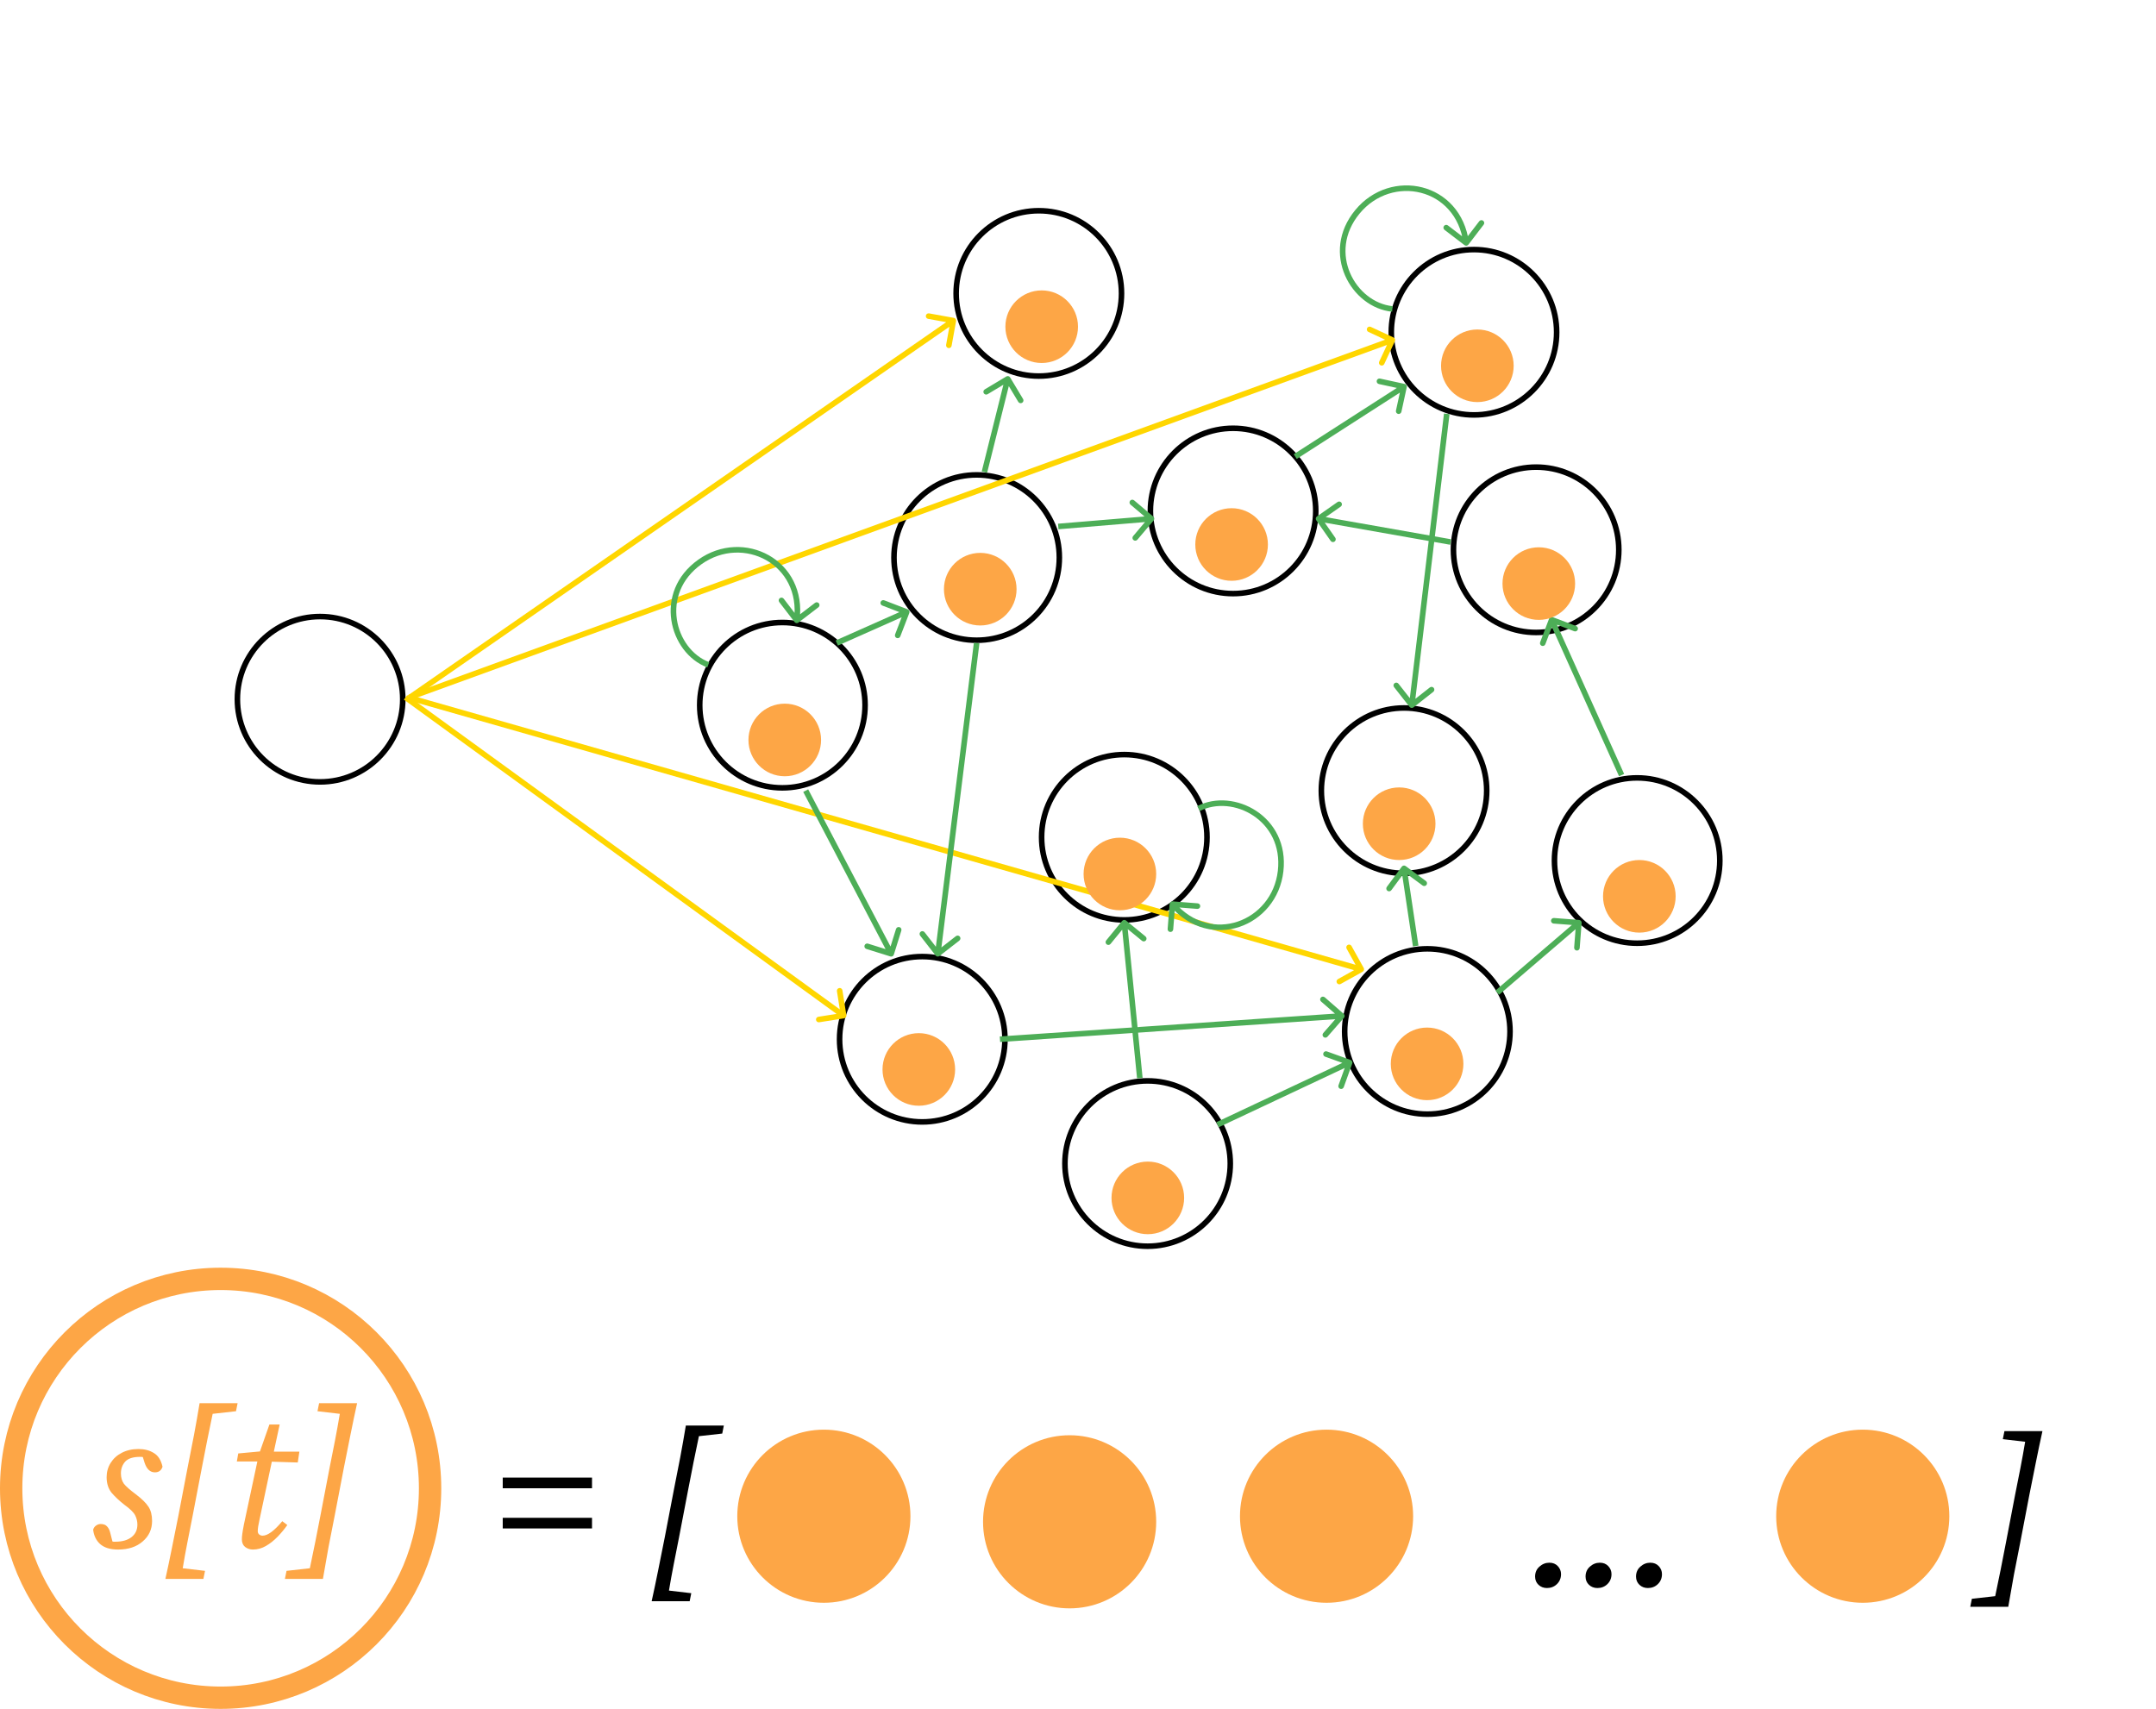 <svg width="386" height="306" viewBox="0 0 386 306" fill="none" xmlns="http://www.w3.org/2000/svg">
<circle cx="185.986" cy="52.538" r="14.803" stroke="black"/>
<circle cx="220.765" cy="91.491" r="14.803" stroke="black"/>
<circle cx="201.288" cy="149.921" r="14.803" stroke="black"/>
<circle cx="275.021" cy="98.447" r="14.803" stroke="black"/>
<circle cx="255.544" cy="184.7" r="14.803" stroke="black"/>
<circle cx="205.462" cy="208.35" r="14.803" stroke="black"/>
<circle cx="174.856" cy="99.839" r="14.803" stroke="black"/>
<circle cx="263.891" cy="59.495" r="14.803" stroke="black"/>
<circle cx="251.37" cy="141.574" r="14.803" stroke="black"/>
<circle cx="293.106" cy="154.094" r="14.803" stroke="black"/>
<circle cx="165.117" cy="186.091" r="14.803" stroke="black"/>
<circle cx="140.076" cy="126.271" r="14.803" stroke="black"/>
<circle cx="57.303" cy="125.206" r="14.803" stroke="black"/>
<path d="M151.115 182.349C151.388 182.306 151.574 182.05 151.53 181.777L150.826 177.332C150.783 177.06 150.527 176.874 150.254 176.917C149.981 176.96 149.795 177.216 149.839 177.489L150.465 181.44L146.514 182.066C146.241 182.109 146.055 182.365 146.098 182.638C146.141 182.91 146.398 183.097 146.67 183.053L151.115 182.349ZM72.311 125.284L150.743 182.26L151.33 181.451L72.899 124.475L72.311 125.284Z" fill="#FFD600"/>
<path d="M171.173 57.497C171.222 57.225 171.042 56.965 170.77 56.916L166.342 56.114C166.071 56.065 165.81 56.245 165.761 56.517C165.712 56.789 165.892 57.049 166.164 57.098L170.1 57.811L169.388 61.747C169.338 62.019 169.519 62.279 169.791 62.328C170.062 62.377 170.322 62.197 170.372 61.925L171.173 57.497ZM73.584 125.348L170.966 57.819L170.396 56.997L73.014 124.527L73.584 125.348Z" fill="#FFD600"/>
<path d="M249.737 61.097C249.854 60.847 249.746 60.549 249.496 60.433L245.418 58.53C245.168 58.413 244.87 58.521 244.753 58.771C244.637 59.022 244.745 59.319 244.995 59.436L248.62 61.127L246.928 64.752C246.811 65.002 246.92 65.3 247.17 65.417C247.42 65.533 247.718 65.425 247.834 65.175L249.737 61.097ZM73.472 125.35L249.455 61.356L249.113 60.416L73.13 124.41L73.472 125.35Z" fill="#FFD600"/>
<path d="M243.962 174.008C244.203 173.874 244.29 173.569 244.156 173.328L241.969 169.395C241.835 169.154 241.53 169.067 241.289 169.201C241.048 169.335 240.961 169.639 241.095 169.881L243.039 173.377L239.543 175.32C239.301 175.455 239.215 175.759 239.349 176C239.483 176.242 239.787 176.329 240.029 176.194L243.962 174.008ZM73.163 125.418L243.582 174.052L243.856 173.09L73.437 124.457L73.163 125.418Z" fill="#FFD600"/>
<path d="M162.802 109.757C162.901 109.499 162.772 109.21 162.515 109.11L158.314 107.495C158.057 107.396 157.767 107.525 157.668 107.782C157.569 108.04 157.698 108.329 157.955 108.428L161.689 109.864L160.253 113.598C160.154 113.855 160.282 114.145 160.54 114.244C160.798 114.343 161.087 114.214 161.186 113.957L162.802 109.757ZM150.018 115.599L162.538 110.034L162.132 109.12L149.611 114.685L150.018 115.599Z" fill="#4DAE57"/>
<path d="M159.404 171.266C159.667 171.348 159.948 171.202 160.03 170.938L161.372 166.643C161.455 166.379 161.308 166.099 161.044 166.016C160.781 165.934 160.5 166.081 160.418 166.345L159.225 170.163L155.407 168.969C155.143 168.887 154.863 169.034 154.781 169.298C154.698 169.561 154.845 169.842 155.109 169.924L159.404 171.266ZM143.807 141.806L159.11 171.021L159.996 170.557L144.693 141.342L143.807 141.806Z" fill="#4DAE57"/>
<path d="M283.17 165.262C283.191 164.987 282.985 164.747 282.71 164.726L278.223 164.38C277.948 164.359 277.708 164.565 277.687 164.841C277.665 165.116 277.871 165.356 278.147 165.377L282.135 165.684L281.828 169.672C281.807 169.948 282.013 170.188 282.288 170.209C282.564 170.231 282.804 170.024 282.825 169.749L283.17 165.262ZM268.39 178.124L282.997 165.604L282.346 164.844L267.739 177.365L268.39 178.124Z" fill="#4DAE57"/>
<path d="M242.103 190.435C242.196 190.175 242.062 189.888 241.802 189.795L237.568 188.271C237.308 188.177 237.021 188.312 236.928 188.572C236.834 188.832 236.969 189.118 237.229 189.212L240.993 190.566L239.638 194.33C239.544 194.59 239.679 194.876 239.939 194.97C240.199 195.063 240.485 194.929 240.579 194.669L242.103 190.435ZM218.195 201.847L241.845 190.718L241.419 189.813L217.77 200.942L218.195 201.847Z" fill="#4DAE57"/>
<path d="M240.618 182.247C240.799 182.039 240.778 181.723 240.57 181.541L237.179 178.583C236.971 178.402 236.655 178.423 236.473 178.631C236.292 178.84 236.313 179.155 236.521 179.337L239.536 181.966L236.906 184.981C236.725 185.189 236.746 185.505 236.954 185.686C237.162 185.868 237.478 185.846 237.66 185.638L240.618 182.247ZM179.063 186.591L240.275 182.417L240.207 181.419L178.995 185.593L179.063 186.591Z" fill="#4DAE57"/>
<path d="M180.849 67.585C180.707 67.348 180.4 67.271 180.163 67.413L176.305 69.728C176.068 69.871 175.991 70.178 176.133 70.415C176.275 70.651 176.582 70.728 176.819 70.586L180.249 68.528L182.307 71.958C182.449 72.195 182.756 72.272 182.993 72.129C183.23 71.987 183.307 71.68 183.165 71.444L180.849 67.585ZM176.732 84.657L180.906 67.963L179.936 67.721L175.762 84.415L176.732 84.657Z" fill="#4DAE57"/>
<path d="M251.859 69.339C251.917 69.07 251.746 68.803 251.476 68.745L247.079 67.789C246.809 67.73 246.543 67.901 246.484 68.171C246.425 68.441 246.597 68.707 246.866 68.766L250.775 69.615L249.925 73.524C249.867 73.794 250.038 74.06 250.308 74.119C250.578 74.178 250.844 74.006 250.903 73.737L251.859 69.339ZM232.164 82.174L251.64 69.654L251.1 68.812L231.623 81.333L232.164 82.174Z" fill="#4DAE57"/>
<path d="M243.023 37.932L242.637 37.614L242.637 37.614L243.023 37.932ZM262.195 43.894C262.415 44.061 262.729 44.02 262.896 43.8L265.63 40.226C265.798 40.006 265.756 39.692 265.536 39.525C265.317 39.357 265.003 39.399 264.836 39.618L262.406 42.795L259.228 40.366C259.009 40.198 258.695 40.24 258.527 40.459C258.36 40.678 258.402 40.992 258.621 41.16L262.195 43.894ZM249.333 54.824C242.747 54.165 237.618 45.286 243.409 38.249L242.637 37.614C236.304 45.309 241.907 55.086 249.233 55.819L249.333 54.824ZM243.409 38.249C246.313 34.72 250.634 33.562 254.389 34.523C258.131 35.481 261.335 38.55 262.004 43.562L262.995 43.43C262.272 38.009 258.769 34.612 254.636 33.555C250.516 32.5 245.794 33.777 242.637 37.614L243.409 38.249Z" fill="#4DAE57"/>
<path d="M229.275 155.989L229.771 156.046L229.771 156.046L229.275 155.989ZM209.94 161.401C209.664 161.38 209.424 161.585 209.402 161.861L209.049 166.347C209.028 166.622 209.233 166.863 209.509 166.885C209.784 166.906 210.025 166.701 210.046 166.425L210.36 162.438L214.347 162.751C214.623 162.773 214.863 162.567 214.885 162.292C214.907 162.016 214.701 161.776 214.426 161.754L209.94 161.401ZM214.799 145.236C220.685 142.211 229.816 146.878 228.778 155.932L229.771 156.046C230.907 146.145 220.891 140.981 214.342 144.347L214.799 145.236ZM228.778 155.932C228.257 160.473 225.259 163.792 221.585 165.026C217.923 166.255 213.565 165.42 210.281 161.575L209.52 162.225C213.073 166.383 217.859 167.332 221.903 165.974C225.935 164.621 229.205 160.983 229.771 156.046L228.778 155.932Z" fill="#4DAE57"/>
<path d="M125.303 100.625L125.013 100.217L125.013 100.217L125.303 100.625ZM142.254 111.386C142.422 111.605 142.735 111.647 142.955 111.479L146.527 108.742C146.746 108.574 146.787 108.26 146.619 108.041C146.452 107.822 146.138 107.78 145.918 107.948L142.743 110.381L140.311 107.206C140.143 106.986 139.829 106.945 139.61 107.113C139.39 107.281 139.349 107.595 139.517 107.814L142.254 111.386ZM126.983 118.579C120.798 116.223 118.165 106.313 125.592 101.032L125.013 100.217C116.89 105.992 119.746 116.893 126.627 119.513L126.983 118.579ZM125.592 101.032C129.317 98.384 133.79 98.394 137.164 100.302C140.526 102.204 142.818 106.003 142.155 111.016L143.146 111.147C143.864 105.725 141.37 101.532 137.656 99.432C133.954 97.338 129.063 97.338 125.013 100.217L125.592 101.032Z" fill="#4DAE57"/>
<path d="M206.539 93.206C206.717 92.995 206.691 92.68 206.48 92.501L203.045 89.595C202.834 89.416 202.518 89.442 202.34 89.653C202.162 89.864 202.188 90.18 202.399 90.358L205.452 92.942L202.869 95.995C202.69 96.206 202.716 96.522 202.927 96.7C203.138 96.878 203.454 96.852 203.632 96.641L206.539 93.206ZM189.504 94.772L206.199 93.381L206.115 92.385L189.421 93.776L189.504 94.772Z" fill="#4DAE57"/>
<path d="M167.505 171.096C167.674 171.314 167.989 171.353 168.207 171.184L171.759 168.421C171.977 168.251 172.016 167.937 171.846 167.719C171.677 167.501 171.363 167.462 171.145 167.631L167.987 170.087L165.532 166.93C165.362 166.712 165.048 166.673 164.83 166.842C164.612 167.012 164.573 167.326 164.742 167.544L167.505 171.096ZM174.359 115.08L167.403 170.727L168.396 170.851L175.352 115.204L174.359 115.08Z" fill="#4DAE57"/>
<path d="M251.667 155.084C251.445 154.92 251.132 154.967 250.968 155.189L248.293 158.808C248.129 159.03 248.176 159.343 248.398 159.507C248.62 159.671 248.933 159.624 249.098 159.402L251.475 156.185L254.692 158.563C254.914 158.727 255.227 158.68 255.391 158.458C255.555 158.236 255.508 157.923 255.286 157.759L251.667 155.084ZM253.951 169.324L251.865 155.412L250.876 155.56L252.963 169.472L253.951 169.324Z" fill="#4DAE57"/>
<path d="M201.605 164.837C201.391 164.662 201.076 164.694 200.901 164.907L198.051 168.39C197.877 168.604 197.908 168.919 198.122 169.094C198.336 169.269 198.651 169.237 198.825 169.023L201.358 165.928L204.454 168.461C204.668 168.635 204.983 168.604 205.158 168.39C205.333 168.176 205.301 167.861 205.087 167.687L201.605 164.837ZM204.568 192.998L201.786 165.174L200.79 165.274L203.573 193.097L204.568 192.998Z" fill="#4DAE57"/>
<path d="M277.98 110.501C277.722 110.403 277.433 110.533 277.335 110.791L275.739 114.998C275.641 115.257 275.771 115.545 276.029 115.643C276.288 115.741 276.576 115.611 276.674 115.353L278.093 111.613L281.833 113.032C282.091 113.13 282.38 113 282.478 112.742C282.576 112.483 282.446 112.195 282.187 112.097L277.98 110.501ZM290.779 138.587L278.259 110.763L277.347 111.173L289.867 138.997L290.779 138.587Z" fill="#4DAE57"/>
<path d="M235.78 92.474C235.554 92.632 235.499 92.944 235.657 93.17L238.238 96.856C238.396 97.083 238.708 97.138 238.934 96.979C239.16 96.821 239.215 96.509 239.057 96.283L236.763 93.006L240.04 90.712C240.266 90.554 240.321 90.242 240.163 90.016C240.005 89.79 239.693 89.735 239.467 89.893L235.78 92.474ZM259.804 96.564L236.154 92.391L235.98 93.376L259.63 97.549L259.804 96.564Z" fill="#4DAE57"/>
<path d="M252.368 126.58C252.539 126.797 252.853 126.835 253.07 126.665L256.609 123.884C256.826 123.714 256.863 123.399 256.693 123.182C256.522 122.965 256.208 122.927 255.991 123.098L252.845 125.569L250.374 122.424C250.204 122.207 249.889 122.169 249.672 122.34C249.455 122.51 249.417 122.825 249.588 123.042L252.368 126.58ZM258.525 74.043L252.265 126.212L253.258 126.331L259.518 74.162L258.525 74.043Z" fill="#4DAE57"/>
<circle cx="140.5" cy="132.5" r="6.5" fill="#FDA646"/>
<circle cx="175.5" cy="105.5" r="6.5" fill="#FDA646"/>
<circle cx="186.5" cy="58.5" r="6.5" fill="#FDA646"/>
<circle cx="220.5" cy="97.5" r="6.5" fill="#FDA646"/>
<circle cx="264.5" cy="65.5" r="6.5" fill="#FDA646"/>
<circle cx="275.5" cy="104.5" r="6.5" fill="#FDA646"/>
<circle cx="293.5" cy="160.5" r="6.5" fill="#FDA646"/>
<circle cx="250.5" cy="147.5" r="6.5" fill="#FDA646"/>
<circle cx="200.5" cy="156.5" r="6.5" fill="#FDA646"/>
<circle cx="164.5" cy="191.5" r="6.5" fill="#FDA646"/>
<circle cx="205.5" cy="214.5" r="6.5" fill="#FDA646"/>
<circle cx="147.5" cy="271.5" r="15.5" fill="#FDA646"/>
<circle cx="191.5" cy="272.5" r="15.5" fill="#FDA646"/>
<circle cx="237.5" cy="271.5" r="15.5" fill="#FDA646"/>
<circle cx="333.5" cy="271.5" r="15.5" fill="#FDA646"/>
<circle cx="255.5" cy="190.5" r="6.5" fill="#FDA646"/>
<circle cx="39.5" cy="266.5" r="37.5" stroke="#FDA646" stroke-width="4"/>
<path d="M27.227 272.356C27.227 273.844 26.663 275.068 25.535 276.028C24.431 276.988 22.967 277.468 21.143 277.468C19.751 277.468 18.683 277.144 17.939 276.496C17.219 275.848 16.799 274.984 16.679 273.904C16.775 273.592 16.943 273.352 17.183 273.184C17.447 272.992 17.723 272.896 18.011 272.896C18.539 272.896 18.923 273.04 19.163 273.328C19.427 273.592 19.619 273.976 19.739 274.48L20.135 276.028C20.207 276.052 20.279 276.064 20.351 276.064C20.447 276.064 20.543 276.064 20.639 276.064C21.887 276.064 22.859 275.788 23.555 275.236C24.251 274.684 24.599 273.94 24.599 273.004C24.599 272.428 24.467 271.876 24.203 271.348C23.939 270.82 23.291 270.184 22.259 269.44C21.371 268.744 20.615 268.036 19.991 267.316C19.391 266.572 19.091 265.636 19.091 264.508C19.091 263.572 19.331 262.72 19.811 261.952C20.291 261.184 20.951 260.584 21.791 260.152C22.655 259.696 23.663 259.468 24.815 259.468C25.871 259.468 26.783 259.708 27.551 260.188C28.319 260.644 28.835 261.46 29.099 262.636C28.883 263.308 28.427 263.644 27.731 263.644C26.891 263.644 26.279 263.08 25.895 261.952L25.571 260.908C25.499 260.884 25.415 260.872 25.319 260.872C25.247 260.872 25.163 260.872 25.067 260.872C23.819 260.872 22.931 261.16 22.403 261.736C21.899 262.312 21.647 263.008 21.647 263.824C21.647 264.568 21.827 265.192 22.187 265.696C22.571 266.176 23.279 266.8 24.311 267.568C25.391 268.384 26.147 269.128 26.579 269.8C27.011 270.448 27.227 271.3 27.227 272.356ZM29.616 282.724C30.023 280.876 30.419 278.992 30.803 277.072C31.188 275.152 31.572 273.232 31.956 271.312L33.611 262.672C33.995 260.776 34.367 258.88 34.727 256.984C35.087 255.064 35.423 253.156 35.736 251.26H42.539L42.252 252.7L38.075 253.168C37.764 254.704 37.44 256.276 37.103 257.884C36.791 259.468 36.48 261.064 36.167 262.672L34.511 271.312C34.2 272.872 33.888 274.456 33.575 276.064C33.264 277.648 32.975 279.232 32.712 280.816L36.708 281.284L36.419 282.724H29.616ZM43.663 273.004L46.075 261.7H42.403L42.654 260.26L46.542 259.9L48.234 255.076H50.071L49.026 259.936H53.599L53.31 261.88L48.666 261.736L46.471 272.068C46.255 273.028 46.147 273.724 46.147 274.156C46.147 274.42 46.23 274.624 46.398 274.768C46.59 274.912 46.794 274.984 47.011 274.984C47.922 274.984 49.099 274.12 50.538 272.392L51.438 273.076C50.934 273.796 50.358 274.492 49.711 275.164C49.062 275.836 48.367 276.388 47.623 276.82C46.879 277.252 46.099 277.468 45.282 277.468C44.755 277.468 44.286 277.312 43.879 277C43.495 276.688 43.303 276.232 43.303 275.632C43.303 275.368 43.327 275.056 43.374 274.696C43.422 274.312 43.519 273.748 43.663 273.004ZM63.934 251.26C63.526 253.108 63.13 254.992 62.746 256.912C62.362 258.832 61.978 260.752 61.594 262.672L59.938 271.312C59.554 273.208 59.182 275.104 58.822 277C58.486 278.92 58.15 280.828 57.814 282.724H51.01L51.298 281.284L55.474 280.816C55.81 279.256 56.134 277.684 56.446 276.1C56.758 274.516 57.07 272.92 57.382 271.312L59.038 262.672C59.35 261.112 59.662 259.54 59.974 257.956C60.286 256.348 60.574 254.752 60.838 253.168L56.842 252.7L57.13 251.26H63.934Z" fill="#FDA646"/>
<path d="M365.67 256.26C365.262 258.108 364.866 259.992 364.482 261.912C364.098 263.832 363.714 265.752 363.33 267.672L361.674 276.312C361.29 278.208 360.918 280.104 360.558 282C360.222 283.92 359.886 285.828 359.55 287.724H352.746L353.034 286.284L357.21 285.816C357.546 284.256 357.87 282.684 358.182 281.1C358.494 279.516 358.806 277.92 359.118 276.312L360.774 267.672C361.086 266.112 361.398 264.54 361.71 262.956C362.022 261.348 362.31 259.752 362.574 258.168L358.578 257.7L358.866 256.26H365.67Z" fill="black"/>
<path d="M276.96 284.36C276.36 284.36 275.856 284.168 275.448 283.784C275.04 283.4 274.836 282.908 274.836 282.308C274.836 281.588 275.088 281 275.592 280.544C276.12 280.064 276.72 279.824 277.392 279.824C278.016 279.824 278.52 280.028 278.904 280.436C279.288 280.844 279.48 281.324 279.48 281.876C279.48 282.596 279.228 283.196 278.724 283.676C278.244 284.132 277.656 284.36 276.96 284.36ZM285.996 284.36C285.396 284.36 284.892 284.168 284.484 283.784C284.076 283.4 283.872 282.908 283.872 282.308C283.872 281.588 284.124 281 284.628 280.544C285.156 280.064 285.756 279.824 286.428 279.824C287.052 279.824 287.556 280.028 287.94 280.436C288.324 280.844 288.516 281.324 288.516 281.876C288.516 282.596 288.264 283.196 287.76 283.676C287.28 284.132 286.692 284.36 285.996 284.36ZM295.031 284.36C294.431 284.36 293.927 284.168 293.519 283.784C293.111 283.4 292.907 282.908 292.907 282.308C292.907 281.588 293.159 281 293.663 280.544C294.191 280.064 294.791 279.824 295.463 279.824C296.087 279.824 296.591 280.028 296.975 280.436C297.359 280.844 297.551 281.324 297.551 281.876C297.551 282.596 297.299 283.196 296.795 283.676C296.315 284.132 295.727 284.36 295.031 284.36Z" fill="black"/>
<path d="M105.991 273.692H90.007V271.784H105.991V273.692ZM105.991 266.492H90.007V264.584H105.991V266.492ZM116.67 286.724C117.078 284.876 117.474 282.992 117.858 281.072C118.242 279.152 118.626 277.232 119.01 275.312L120.666 266.672C121.05 264.776 121.422 262.88 121.782 260.984C122.142 259.064 122.478 257.156 122.79 255.26H129.594L129.306 256.7L125.13 257.168C124.818 258.704 124.494 260.276 124.158 261.884C123.846 263.468 123.534 265.064 123.222 266.672L121.566 275.312C121.254 276.872 120.942 278.456 120.63 280.064C120.318 281.648 120.03 283.232 119.766 284.816L123.762 285.284L123.474 286.724H116.67Z" fill="black"/>
</svg>
